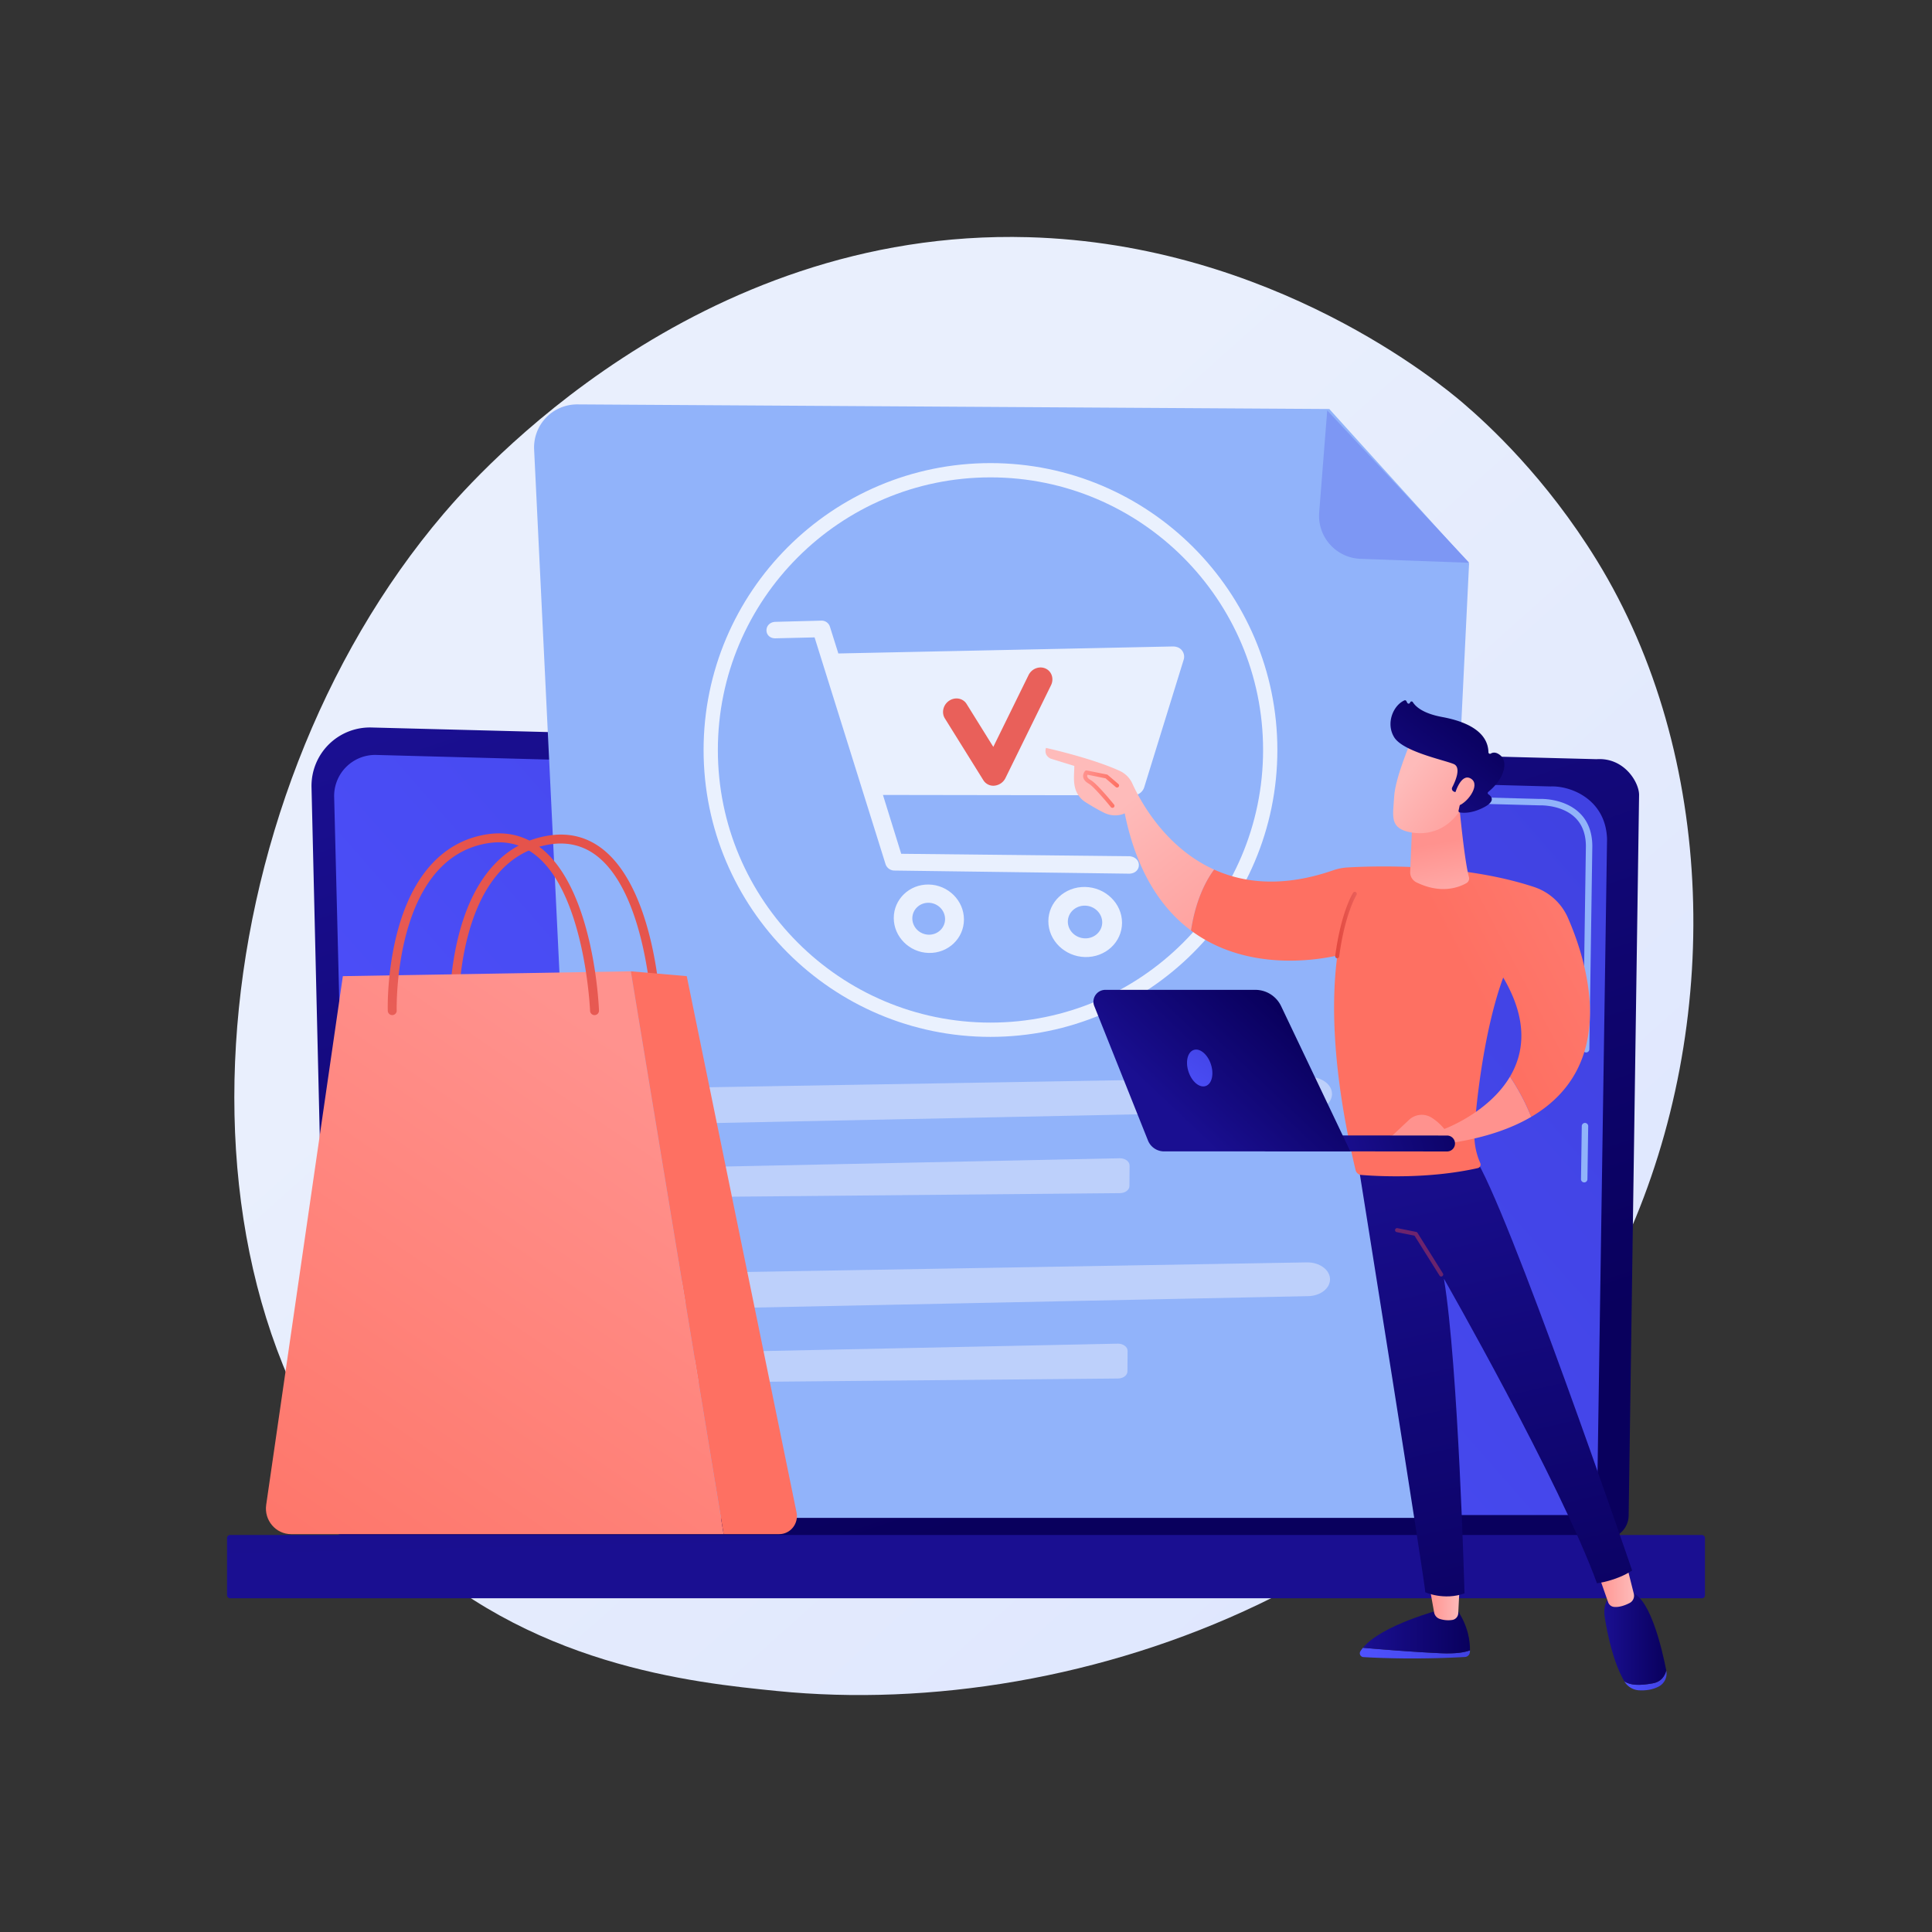 <svg id="Illustration" xmlns="http://www.w3.org/2000/svg" xmlns:xlink="http://www.w3.org/1999/xlink" viewBox="0 0 3710 3710"><rect x="0" y="0" width="3710" height="3710" fill="#333333" stroke="none"/><defs><style>.cls-1{fill:url(#linear-gradient);}.cls-2{fill:url(#linear-gradient-2);}.cls-3{fill:url(#linear-gradient-3);}.cls-4{fill:#91b3fa;}.cls-5{fill:url(#linear-gradient-4);}.cls-6{fill:#7d97f4;}.cls-7{fill:#bdd0fb;}.cls-8{opacity:0.8;}.cls-10,.cls-9{fill:#fff;}.cls-10{opacity:0.81;}.cls-11{fill:url(#linear-gradient-5);}.cls-12{fill:url(#linear-gradient-6);}.cls-13{fill:url(#linear-gradient-7);}.cls-14{fill:url(#linear-gradient-8);}.cls-15{fill:url(#linear-gradient-9);}.cls-16{fill:url(#linear-gradient-10);}.cls-17{fill:url(#linear-gradient-11);}.cls-18{fill:url(#linear-gradient-12);}.cls-19{fill:url(#linear-gradient-13);}.cls-20{fill:url(#linear-gradient-14);}.cls-21{fill:url(#linear-gradient-15);}.cls-22{fill:url(#linear-gradient-16);}.cls-23{fill:url(#linear-gradient-17);}.cls-24{fill:url(#linear-gradient-18);}.cls-25{fill:url(#linear-gradient-19);}.cls-26{fill:url(#linear-gradient-20);}.cls-27{fill:url(#linear-gradient-21);}.cls-28{fill:url(#linear-gradient-22);}.cls-29{fill:url(#linear-gradient-23);}.cls-30{fill:url(#linear-gradient-24);}.cls-31{fill:url(#linear-gradient-25);}.cls-32{fill:url(#linear-gradient-26);}.cls-33{fill:url(#linear-gradient-27);}.cls-34{fill:url(#linear-gradient-28);}.cls-35{fill:url(#linear-gradient-29);}</style><linearGradient id="linear-gradient" x1="3443.36" y1="3585.77" x2="1381.95" y2="1360.75" gradientTransform="translate(9.23 5.13) rotate(1)" gradientUnits="userSpaceOnUse"><stop offset="0" stop-color="#dae3fe"/><stop offset="1" stop-color="#e9effd"/></linearGradient><linearGradient id="linear-gradient-2" x1="-943.5" y1="2847.96" x2="-374.96" y2="1142.34" gradientTransform="matrix(-1, 0, 0, 1, 1155.78, 0)" gradientUnits="userSpaceOnUse"><stop offset="0" stop-color="#09005d"/><stop offset="1" stop-color="#1a0f91"/></linearGradient><linearGradient id="linear-gradient-3" x1="2828.63" y1="1334.12" x2="755.02" y2="3154.71" gradientUnits="userSpaceOnUse"><stop offset="0" stop-color="#4042e2"/><stop offset="1" stop-color="#4f52ff"/></linearGradient><linearGradient id="linear-gradient-4" x1="1819.52" y1="1532.46" x2="1853.91" y2="2962.88" gradientTransform="translate(3710 6016.75) rotate(-180)" xlink:href="#linear-gradient-2"/><linearGradient id="linear-gradient-5" x1="1879.25" y1="1020.53" x2="1901.66" y2="1213.31" gradientUnits="userSpaceOnUse"><stop offset="0" stop-color="#e1473d"/><stop offset="1" stop-color="#e9605a"/></linearGradient><linearGradient id="linear-gradient-6" x1="1337.53" y1="1222.5" x2="953.74" y2="2161.43" xlink:href="#linear-gradient-5"/><linearGradient id="linear-gradient-7" x1="1265.71" y1="2056.01" x2="470.71" y2="3221.1" gradientUnits="userSpaceOnUse"><stop offset="0" stop-color="#ff928e"/><stop offset="1" stop-color="#fe7062"/></linearGradient><linearGradient id="linear-gradient-8" x1="2210.95" y1="2134.17" x2="1628.41" y2="2319.21" xlink:href="#linear-gradient-7"/><linearGradient id="linear-gradient-9" x1="1234.9" y1="1180.56" x2="851.11" y2="2119.48" xlink:href="#linear-gradient-5"/><linearGradient id="linear-gradient-10" x1="-3511.24" y1="3174.47" x2="-3299.73" y2="3174.47" gradientTransform="matrix(-1, 0, 0, 1, -688.47, 0)" xlink:href="#linear-gradient-3"/><linearGradient id="linear-gradient-11" x1="-3511.25" y1="3133.02" x2="-3305.7" y2="3133.02" gradientTransform="matrix(-1, 0, 0, 1, -688.47, 0)" xlink:href="#linear-gradient-2"/><linearGradient id="linear-gradient-12" x1="-3491.71" y1="3075.14" x2="-3432.13" y2="3075.14" gradientTransform="matrix(-1, 0, 0, 1, -688.47, 0)" gradientUnits="userSpaceOnUse"><stop offset="0" stop-color="#febbba"/><stop offset="1" stop-color="#ff928e"/></linearGradient><linearGradient id="linear-gradient-13" x1="-3888.76" y1="3226.92" x2="-3807.71" y2="3226.92" gradientTransform="matrix(-1, 0, 0, 1, -688.47, 0)" xlink:href="#linear-gradient-3"/><linearGradient id="linear-gradient-14" x1="-3888.18" y1="3146.26" x2="-3769.2" y2="3146.26" gradientTransform="matrix(-1, 0, 0, 1, -688.47, 0)" xlink:href="#linear-gradient-2"/><linearGradient id="linear-gradient-15" x1="-3826.33" y1="3044.07" x2="-3755.13" y2="3044.07" xlink:href="#linear-gradient-12"/><linearGradient id="linear-gradient-16" x1="2980.5" y1="3236.63" x2="2733.77" y2="2140.08" gradientTransform="matrix(1, 0, 0, 1, 0, 0)" xlink:href="#linear-gradient-2"/><linearGradient id="linear-gradient-17" x1="3003.08" y1="1969.59" x2="2639.85" y2="2538.43" gradientUnits="userSpaceOnUse"><stop offset="0" stop-color="#cb236d"/><stop offset="1" stop-color="#4c246d"/></linearGradient><linearGradient id="linear-gradient-18" x1="-2846.97" y1="1544.26" x2="-3128.97" y2="1911.14" xlink:href="#linear-gradient-12"/><linearGradient id="linear-gradient-19" x1="3607.9" y1="1418.98" x2="2799.19" y2="1843.9" xlink:href="#linear-gradient-7"/><linearGradient id="linear-gradient-20" x1="2563.98" y1="1776.36" x2="2605.48" y2="1776.36" xlink:href="#linear-gradient-5"/><linearGradient id="linear-gradient-21" x1="-3475.55" y1="1781.38" x2="-3444.7" y2="1619.41" xlink:href="#linear-gradient-12"/><linearGradient id="linear-gradient-22" x1="-3392.07" y1="1484.21" x2="-3568.1" y2="1618.9" xlink:href="#linear-gradient-12"/><linearGradient id="linear-gradient-23" x1="-3515.99" y1="1377.57" x2="-3352.04" y2="1588.64" gradientTransform="matrix(-1, 0, 0, 1, -688.47, 0)" xlink:href="#linear-gradient-2"/><linearGradient id="linear-gradient-24" x1="-3413.9" y1="1455.68" x2="-3589.93" y2="1590.36" xlink:href="#linear-gradient-12"/><linearGradient id="linear-gradient-25" x1="2079.93" y1="1515.38" x2="2149.13" y2="1515.38" xlink:href="#linear-gradient-7"/><linearGradient id="linear-gradient-26" x1="-3310.7" y1="1896.44" x2="-3433.91" y2="2081.25" xlink:href="#linear-gradient-12"/><linearGradient id="linear-gradient-27" x1="1036.52" y1="2228.45" x2="758.18" y2="2304.73" gradientTransform="translate(1692.8 -55.03) rotate(-2.83)" xlink:href="#linear-gradient-2"/><linearGradient id="linear-gradient-28" x1="726.44" y1="1941.93" x2="530.11" y2="2149.44" gradientTransform="translate(1734.27)" xlink:href="#linear-gradient-2"/><linearGradient id="linear-gradient-29" x1="607.39" y1="1993.79" x2="518.64" y2="2127.44" gradientTransform="translate(2404.85 -75.23) rotate(18.24)" xlink:href="#linear-gradient-3"/></defs><title>Artboard 32</title><path class="cls-1" d="M3124.13,2377.68c-294.76,657-1047.28,928.24-1632.15,869.52-159.69-16-481-48.28-728.08-290.26-474.52-464.72-383.54-1417.16,88.15-1970.6C912.8,915.06,1333,437.78,1974.46,455.48c469.65,13,794.71,284.07,834.23,317.83,49.91,42.64,159.88,143.83,257.8,303C3296.57,1450.37,3308.33,1967.12,3124.13,2377.68Z"/><path class="cls-2" d="M631.26,2909.84a44.62,44.62,0,0,0,44.52,44.47H3083a44.62,44.62,0,0,0,44.52-44.47l20-1383.38c0-24.46-28.82-72.21-81.63-68.62L713.31,1397A112.2,112.2,0,0,0,598.2,1511.7Z"/><path class="cls-3" d="M675.21,2867.17a42.24,42.24,0,0,0,42.12,42.12H3025a42.24,42.24,0,0,0,42.12-42.12L3086,1611.33c-2.23-75.57-68.48-102.74-108.65-101.13L722.56,1449.71a78.83,78.83,0,0,0-80.88,80.67Z"/><path class="cls-4" d="M3042.15,2270.56h-.09a6.17,6.17,0,0,1-6.08-6.27l1.49-101.84a6.17,6.17,0,0,1,6.17-6.08h.09a6.17,6.17,0,0,1,6.08,6.26l-1.49,101.85A6.17,6.17,0,0,1,3042.15,2270.56Z"/><path class="cls-4" d="M3045.82,2021h-.09a6.18,6.18,0,0,1-6.09-6.26l5.73-390.08c-.11-23.17-7.14-41.67-20.91-54.86-25.69-24.62-66.49-23.36-68.21-23.28l-720.67-19.33a6.16,6.16,0,0,1-6-6.33,5.91,5.91,0,0,1,6.34-6l720.25,19.33c4.48-.27,47.92-1,76.84,26.7,16.28,15.59,24.59,37.07,24.71,63.83L3052,2014.9A6.17,6.17,0,0,1,3045.82,2021Z"/><rect class="cls-5" x="435.98" y="2947.6" width="2838.05" height="121.55" rx="5.65" ry="5.65" transform="translate(3710 6016.75) rotate(180)"/><path class="cls-4" d="M2552.66,785.4l-1443.93-8.84a82.65,82.65,0,0,0-83.06,86.74L1125,2914.78H2731.83l89.22-1832.89Z"/><path class="cls-6" d="M2612.7,1073.11A82.66,82.66,0,0,1,2533.21,984l15.48-195.89,272.64,292.59Z"/><path class="cls-7" d="M1350.83,2088c200.17-3.24,968.54-16.5,1162.56-19.85,24.48-.42,44.6,14.41,44.47,32.73h0c-.12,17.44-18.66,31.63-42,32.11L1354.07,2157c-22.38.47-41.62-11.91-44.38-28.55l-.7-4.2C1305.84,2105.24,1325.24,2088.39,1350.83,2088Z"/><path class="cls-7" d="M1336.82,2291.65h0c3.37,4.28,9.55,6.9,16.19,6.84l797.71-7.33c10-.09,18.07-6.16,18.13-13.66l.28-39.35c0-7.82-8.58-14.14-19-13.92l-775.54,16.21C1340,2241.16,1319.28,2269.31,1336.82,2291.65Z"/><path class="cls-7" d="M1347,2444c200.16-3.24,968.53-16.5,1162.56-19.85,24.47-.42,44.59,14.4,44.46,32.73h0c-.12,17.44-18.65,31.62-41.95,32.11L1350.21,2513c-22.38.47-41.61-11.91-44.37-28.55l-.7-4.21C1302,2461.23,1321.38,2444.38,1347,2444Z"/><path class="cls-7" d="M1333,2647.63h0c3.37,4.29,9.55,6.9,16.18,6.84l797.71-7.32c10-.09,18.08-6.16,18.13-13.66l.28-39.36c.05-7.82-8.58-14.13-19-13.91l-775.54,16.21C1336.17,2597.15,1315.42,2625.3,1333,2647.63Z"/><g class="cls-8"><path class="cls-9" d="M2269.39,1248.62c-4.24-5.21-10.88-7.37-17.93-7.22l-641.58,13.45-16.21-51.48a16.7,16.7,0,0,0-16.63-11.56l-88.09,2.31c-9.44.25-17.09,6.82-17.09,16.25s7.65,15.61,17.09,15.39l75.28-1.78,136.22,435.26a18,18,0,0,0,17,12.47l450.33,6c10.57.15,19.15-6.49,19.15-16.48s-8.58-16.83-19.15-17l-437.19-4.71-35.08-113,480.43.73a22.25,22.25,0,0,0,21.26-15.35L2273,1266.81A19.31,19.31,0,0,0,2269.39,1248.62Z"/><path class="cls-9" d="M1783.29,1698.55c-37-.57-67,28.27-67,64.29s30,66.11,67,67.08c37.28,1,67.77-27.84,67.77-64.26S1820.57,1699.13,1783.29,1698.55Zm0,96.34c-17.32-.4-31.37-14.45-31.37-31.31s14-30.31,31.37-30,31.53,14.36,31.53,31.31S1800.66,1795.3,1783.29,1794.89Z"/><path class="cls-9" d="M2083.49,1703.22c-38.89-.6-70.35,28.93-70.35,65.82s31.46,67.75,70.35,68.77c39.12,1,71.14-28.49,71.14-65.81S2122.61,1703.83,2083.49,1703.22Zm0,98.7c-18.18-.43-32.93-14.82-32.93-32.09s14.75-31,32.93-30.72,33.1,14.74,33.1,32.1S2101.71,1802.35,2083.49,1801.92Z"/></g><path class="cls-10" d="M1902,1991.1c-303.78,0-550.91-247.14-550.91-550.91S1598.18,889.28,1902,889.28s550.91,247.13,550.91,550.91S2205.73,1991.1,1902,1991.1Zm0-1074.41c-288.66,0-523.5,234.84-523.5,523.5s234.84,523.5,523.5,523.5,523.5-234.84,523.5-523.5S2190.62,916.69,1902,916.69Z"/><path class="cls-11" d="M1909.18,1508.76a22.53,22.53,0,0,1-20.82-10.47l-73.95-118.75c-6.93-11.12-3.2-26.37,8.34-34s26.47-4.86,33.4,6.26l51.28,82.43,67.67-137.82c6.07-12.37,20.66-18,32.58-12.68s16.65,19.73,10.59,32.09L1930.82,1494a26.36,26.36,0,0,1-20.78,14.66Z"/><path class="cls-12" d="M872,1951.62a8.56,8.56,0,0,1-8.56-8.3c-.09-3.12-2.07-77.16,19.73-156.24,29.36-106.5,88.25-169.63,170.31-182.54,40.2-6.34,76,3.16,106.49,28.2,99.26,81.65,108.7,300.71,109.06,310a8.57,8.57,0,1,1-17.12.65c-.09-2.19-9.51-220.67-102.84-297.42-26.51-21.79-57.77-30-92.93-24.5C873.8,1650.17,880.51,1939.87,880.6,1942.8a8.56,8.56,0,0,1-8.3,8.82Z"/><path class="cls-13" d="M511.18,2889.6l147.2-1015.11,553-9.3L1389.6,2946H559.06C529.52,2946,506.87,2919.33,511.18,2889.6Z"/><path class="cls-14" d="M1318.76,1874.49l-107.39-9.3L1389.6,2946h106.62c21.62,0,37.77-20.2,33.37-41.73Z"/><path class="cls-15" d="M1141.67,1949.3a8.57,8.57,0,0,1-8.56-8.24c-.08-2.2-9.51-220.68-102.84-297.42-26.5-21.79-57.76-30-92.92-24.5-182.23,28.68-175.66,318.41-175.58,321.33a8.56,8.56,0,1,1-17.12.52c-.1-3.11-2.08-77.16,19.73-156.23,29.36-106.51,88.25-169.63,170.31-182.55,40.2-6.33,76,3.16,106.48,28.21,99.27,81.65,108.71,300.7,109.06,310a8.55,8.55,0,0,1-8.23,8.88Z"/><path class="cls-16" d="M2617.23,3164.24c36.24,3.13,99.12,8.22,148.7,10.4,29.8,1.31,47-1.61,56.84-5.56,0,1.11-.05,2.17-.09,3.14a10.25,10.25,0,0,1-9.74,9.69c-93.68,5.23-168.19,1.81-194.71.19a7.3,7.3,0,0,1-5.95-11A61.56,61.56,0,0,1,2617.23,3164.24Z"/><path class="cls-17" d="M2765.93,3174.64c-49.58-2.18-112.46-7.27-148.7-10.4,35.63-43.71,148.7-73.17,148.7-73.17h31.94c22,31.66,25.14,61.81,24.9,78C2812.89,3173,2795.73,3176,2765.93,3174.64Z"/><path class="cls-18" d="M2803.24,3038.94l-3,59.14a13.52,13.52,0,0,1-11.54,12.7,52.53,52.53,0,0,1-24-2,16,16,0,0,1-10.74-12.28l-10.33-57.57Z"/><path class="cls-19" d="M3173.9,3232.46c15.71-2.83,22.82-13.38,25.81-24.66l.05.3a28.11,28.11,0,0,1-13.76,30.1c-12.95,7.08-27.11,8.29-38.1,7.71a35.24,35.24,0,0,1-28.57-17l-.09-.16C3131.08,3236.29,3147.7,3237.19,3173.9,3232.46Z"/><path class="cls-20" d="M3099.81,3057.16h26.34c40.12-1.06,65.31,108.29,73.56,150.64-3,11.28-10.1,21.83-25.81,24.66-26.2,4.73-42.82,3.83-54.66-3.74-21.67-36.86-32.42-90.84-37.58-122.35C3075.78,3070.54,3099.81,3057.16,3099.81,3057.16Z"/><path class="cls-21" d="M3122.77,3002.26l14.62,58.17a15.79,15.79,0,0,1-8.21,17.89c-8.18,4.2-19.7,8.61-30.29,7.34a13.2,13.2,0,0,1-10.76-8.8l-21.47-61.2Z"/><path class="cls-22" d="M2608.31,2236.18S2739,3053.11,2736.85,3057.6c0,0,36.09,16.41,75.45,2.1,0,0-11.82-436.71-39.52-604.16,0,0,223,390.33,293.88,584.83,0,0,36.94-4.41,67.52-24.53,0,0-240.15-702.58-304.23-796.16Z"/><path class="cls-23" d="M2767.57,2451.29a3.86,3.86,0,0,0,3.26-5.91l-48.83-78a3.91,3.91,0,0,0-2.51-1.74l-35.95-7.23A3.86,3.86,0,0,0,2682,2366l34.31,6.9,48,76.6A3.86,3.86,0,0,0,2767.57,2451.29Z"/><path class="cls-24" d="M2008.57,1436.22s88.19,19.45,141.83,44.22a49,49,0,0,1,24,24.12c16,35.14,64,123.26,157.12,165.31-13.41,17.79-35,54.8-44.39,117-55.91-41.61-104.17-111.1-127.34-225.06,0,0-17.65,9.59-39.66-1.1-11.63-5.65-25-13.66-35.13-20a46,46,0,0,1-20.43-27.43c-3.84-15-1.58-28.28-1.58-42.48l-45.33-14S2004,1451.65,2008.57,1436.22Z"/><path class="cls-25" d="M2287.12,1786.87c9.4-62.2,31-99.21,44.39-117,57.82,26.13,133,34.48,228.82,1.29a101.85,101.85,0,0,1,27.37-5.4c51-3,219-8.45,358.06,37.49a108,108,0,0,1,65.17,59.33c37.61,86.31,98.5,282.87-70.54,382.11a420.31,420.31,0,0,0-40.79-77.21c27.22-45.91,35.28-108.63-13-190.3-35.22,95.12-51.75,233.9-55.2,295.32a132,132,0,0,0,10.34,59.07l.87,2a7,7,0,0,1-4.91,9.55c-95.16,21.37-194.14,15.57-223.71,13.12a12.2,12.2,0,0,1-10.88-9.31c-46.27-195-46.38-328-35-412.08C2524.74,1844.57,2392.37,1865.21,2287.12,1786.87Z"/><path class="cls-26" d="M2567.84,1840.14a3.88,3.88,0,0,0,3.83-3.36c10.86-82.09,33-117.92,33.22-118.27a3.86,3.86,0,0,0-6.52-4.14c-.95,1.49-23.23,37.36-34.36,121.4a3.86,3.86,0,0,0,3.32,4.33A4.56,4.56,0,0,0,2567.84,1840.14Z"/><path class="cls-27" d="M2802.69,1552.17s9.63,101.79,18.11,131.9a10.31,10.31,0,0,1-4.85,11.76c-14.39,8.22-48.89,21.63-96.09-1.5a21.43,21.43,0,0,1-11.89-20.16l4.16-98.36Z"/><path class="cls-28" d="M2710.05,1422s-30.79,70.73-32.86,107.86-10.06,61.22,32.86,68.69,79.09-13.91,98.69-50.89c0,0,30.69-57,23.81-80.32S2710.05,1422,2710.05,1422Z"/><path class="cls-29" d="M2794.07,1521l-2.45-1.07a5.91,5.91,0,0,1-2.88-8.1c6.06-11.69,17.86-38.5,2.61-44.75-19.64-8.06-97.47-23.93-114.26-51.54-16.14-26.54-1.84-60.8,19.65-70.54a2.94,2.94,0,0,1,3.87,1.26l1.79,3.39a2.92,2.92,0,0,0,5.38-.56,2.91,2.91,0,0,1,5.26-.75c5.16,8.26,19.09,21.66,56.36,28.53,52.95,9.78,88,31.21,88.84,67.8a2.92,2.92,0,0,0,4.51,2.41c3.91-2.38,10.17-3.5,18.53,3.53,14.55,12.23,8.6,44-23.29,70a2.9,2.9,0,0,0,.14,4.67c5.78,3.76,14.4,12.72-7.93,24.65-23.09,12.35-40.34,11.33-47,10.24a2.9,2.9,0,0,1-2.35-3.51l7.08-32.16a2.91,2.91,0,0,0-2.84-3.55Z"/><path class="cls-30" d="M2792.73,1527.81s11.75-45.18,32-32.52-10.51,50.63-26.8,52.32Z"/><path class="cls-31" d="M2136.26,1551.3a3.8,3.8,0,0,0,2.43-.87,3.86,3.86,0,0,0,.56-5.43c-3.34-4.1-32.93-40.28-44.33-46.72-4.15-2.35-6.62-4.77-7.15-7a5.71,5.71,0,0,1,.52-3.63l34.77,7,19.7,16.9a3.86,3.86,0,0,0,5-5.86l-20.47-17.56a3.94,3.94,0,0,0-1.75-.86l-38.5-7.71a3.85,3.85,0,0,0-4,1.63c-2.82,4.18-3.75,8.08-2.85,11.89,1.06,4.51,4.61,8.42,10.86,12,8.58,4.84,33.33,34,42.14,44.88A3.88,3.88,0,0,0,2136.26,1551.3Z"/><path class="cls-32" d="M2794.23,2193.61l-136.11,1.68,47.64-44.84a35.55,35.55,0,0,1,43.58-4.08,103,103,0,0,1,24.2,21.56s84.9-31,126.06-100.45a420.31,420.31,0,0,1,40.79,77.21C2903.5,2166.35,2855.67,2183.38,2794.23,2193.61Z"/><path class="cls-33" d="M2779.56,2211.16c-.26,0-.52,0-.79,0l-345.49-.37a15.3,15.3,0,1,1,0-30.6l345.49.37a15.3,15.3,0,0,1,.76,30.58Z"/><path class="cls-34" d="M2122.7,1900.79h287.73a54.87,54.87,0,0,1,49.59,31.12L2593,2211H2235.47a33.31,33.31,0,0,1-31-20.86l-103.15-258.24C2095.37,1917,2106.48,1900.79,2122.7,1900.79Z"/><ellipse class="cls-35" cx="2303.83" cy="2050.75" rx="22.65" ry="36.5" transform="translate(-526.17 824.24) rotate(-18.24)"/></svg>
